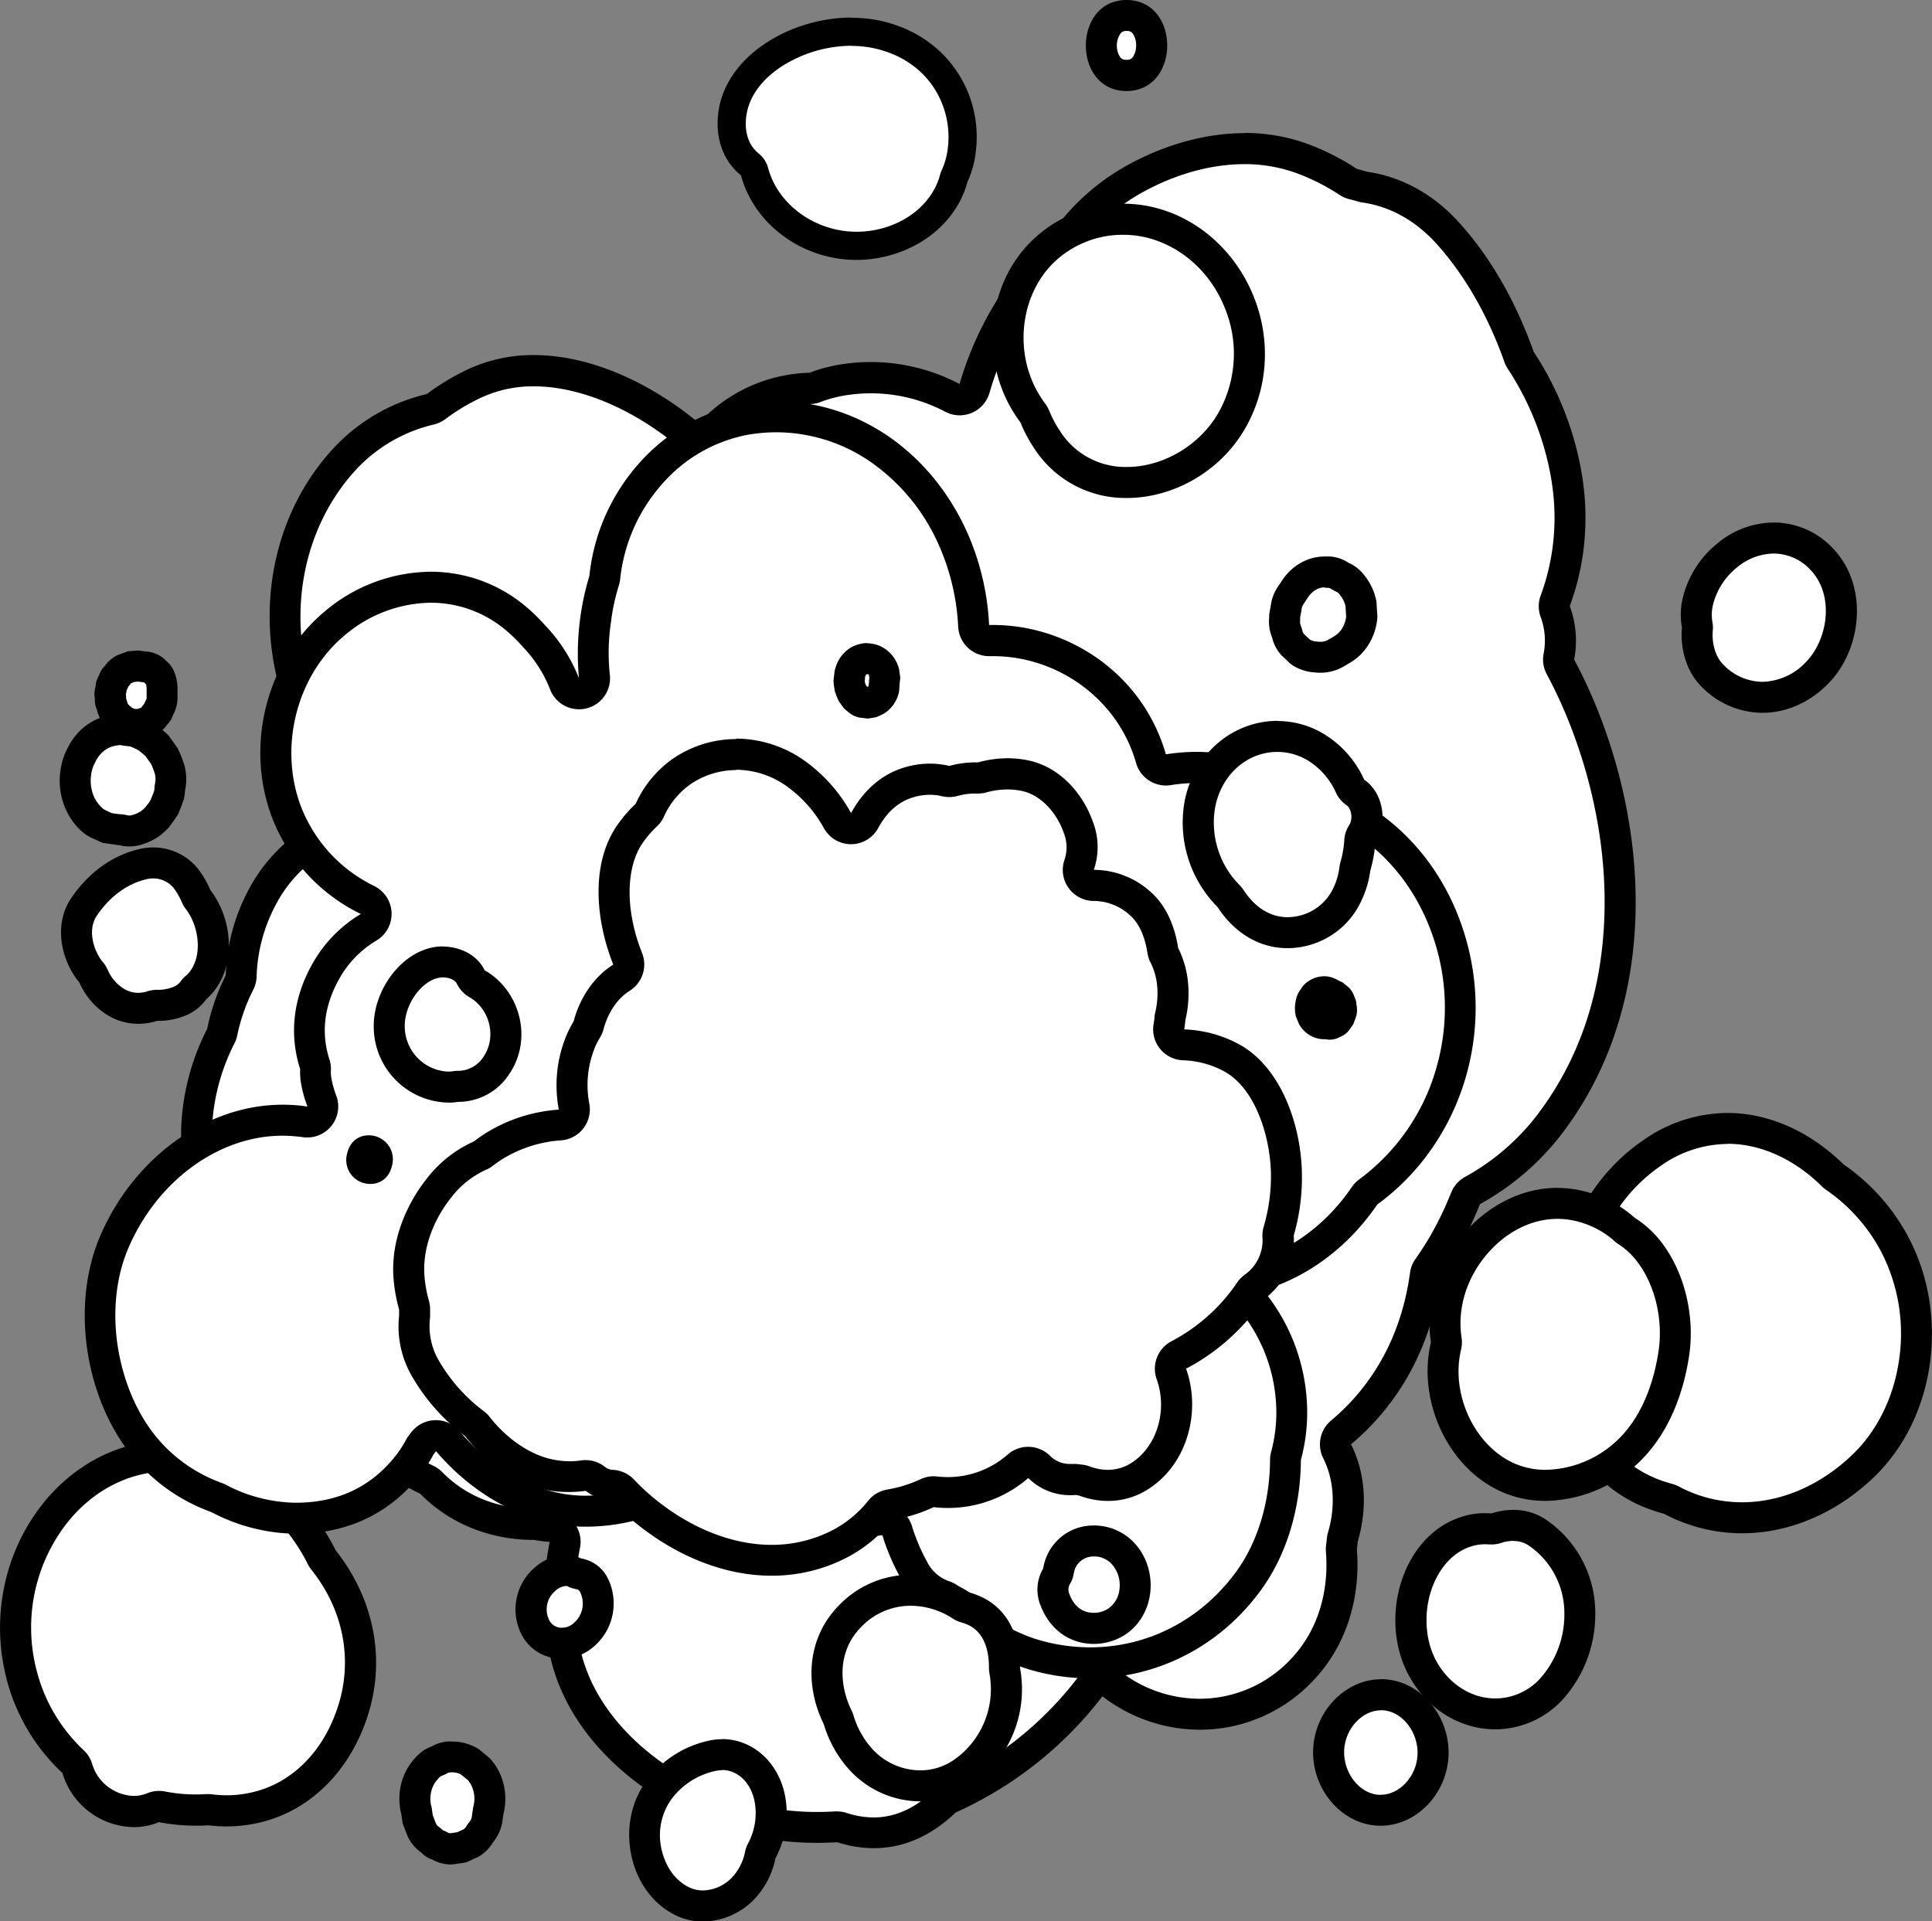 <svg xmlns="http://www.w3.org/2000/svg" viewBox="0 0 650 646.48"><rect x="0" y="0" width="650" height="646.48" fill="#808080" stroke="none"/><defs><style>.cls-1{fill:#fff;}</style></defs><title>T_dice_mix</title><g id="Layer_2" data-name="Layer 2"><g id="T_dice_mix"><path class="cls-1" d="M45,609.56a20.14,20.14,0,0,1-19-14.5,5.23,5.23,0,0,0-1.44-2.31A60.68,60.68,0,0,1,7.22,563.44,62.54,62.54,0,0,1,18,509.85C28,496.92,42,489.8,57.4,489.8c.66,0,1.33,0,2,0,19.71.79,38.88,14.21,48.83,34.17a5,5,0,0,0,.59.92c12.1,15.22,15.59,34.09,9.55,51.78-5.71,16.74-17.68,28.26-32.84,31.59a44,44,0,0,1-9.38,1,41.53,41.53,0,0,1-5.47-.36,5.34,5.34,0,0,0-.69-.05h-.35c-1.31.09-2.63.14-4,.14A59.6,59.6,0,0,1,54.42,608a5.33,5.33,0,0,0-1-.09,5.19,5.19,0,0,0-1.94.37,17.63,17.63,0,0,1-4,1.12A18,18,0,0,1,45,609.56Z"/><path d="M57.39,495c.6,0,1.2,0,1.8,0,17.84.72,35.26,13,44.37,31.29a10.46,10.46,0,0,0,1.18,1.84c11,13.8,14.15,30.87,8.7,46.85-5.11,15-15.69,25.24-29,28.17a37.65,37.65,0,0,1-13,.6,10.39,10.39,0,0,0-1.37-.09c-.23,0-.47,0-.71,0-1.18.08-2.39.12-3.59.12a54.08,54.08,0,0,1-10.28-1,10,10,0,0,0-2-.19,10.34,10.34,0,0,0-3.88.75,12.31,12.31,0,0,1-2.82.8,11.88,11.88,0,0,1-1.79.13,15.09,15.09,0,0,1-14-10.78,10.44,10.44,0,0,0-2.88-4.63,55.46,55.46,0,0,1-15.8-26.8,57.28,57.28,0,0,1,9.81-49.09c9-11.63,21.56-18,35.31-18m0-10.43C19.07,484.58-8,525,2.17,564.74A65.52,65.52,0,0,0,21,596.56a25.45,25.45,0,0,0,24,18.22,22.07,22.07,0,0,0,8.49-1.68,64.46,64.46,0,0,0,12.25,1.18c1.43,0,2.87,0,4.3-.14a46.74,46.74,0,0,0,6.16.4,48.78,48.78,0,0,0,10.49-1.15c17.42-3.82,30.61-17.22,36.67-35,7.13-20.9,1.64-41.56-10.41-56.72-10.38-20.83-30.61-36.14-53.29-37-.74,0-1.48-.05-2.22-.05Z"/><path class="cls-1" d="M43.59,279.61a8.36,8.36,0,0,1-2-.24,4.54,4.54,0,0,0-1-.14l-.06,0-.46-.06-.23,0-.49-.07h0l-.27-.05-3.09-.45L32.56,277c-3-1.8-5.65-5.61-6.69-9.77a18.89,18.89,0,0,1,0-9.09,14.24,14.24,0,0,1,1.26-3.47c.05-.09.1-.19.14-.28a16,16,0,0,1,2.77-4.2,14.18,14.18,0,0,1,6.31-4,17.71,17.71,0,0,1,4-.67h.25a11.41,11.41,0,0,1,1.36.18l1,.17.52,0c.54.06,1.51.19,1.82.26l.16.05c.58.2,3,1.31,3.93,1.83,1.16.9,2.3,1.85,3.39,2.83l2.65,3.71c.4.87,1.37,3.39,1.57,4.06a12.37,12.37,0,0,1,.25,6.07,5.93,5.93,0,0,0-.1.72,19.32,19.32,0,0,1-.23,2l0,0c-.21.65-1.27,3.37-1.63,4.19s-1.87,2.66-2.41,3.36l-.14.15a13.66,13.66,0,0,1-6.19,3.91l-.16.06a8.72,8.72,0,0,1-2.8.48Z"/><path d="M40.35,250.69h0l.74.12,1.14.18h.07l.76.08.88.11c.67.29,1.92.88,2.64,1.24.79.62,1.56,1.26,2.32,1.93l.88,1.23,1.1,1.54c.37.88,1,2.42,1.15,3a7.22,7.22,0,0,1,.13,3.51,10.1,10.1,0,0,0-.19,1.45c0,.35-.06.71-.11,1.06-.28.76-.85,2.2-1.18,3s-1.32,1.85-1.77,2.46A8.49,8.49,0,0,1,45,274.08l-.32.11a3.46,3.46,0,0,1-1.13.2,3.25,3.25,0,0,1-.74-.09,10.49,10.49,0,0,0-1.57-.26l-.57-.07-.22,0-.35-.05-.23,0-2.36-.34L35,272.36a11.36,11.36,0,0,1-4.09-6.43,13.65,13.65,0,0,1,0-6.54,9.79,9.79,0,0,1,.8-2.28c.1-.18.19-.36.28-.55a11.3,11.3,0,0,1,1.85-2.85,9.1,9.1,0,0,1,3.93-2.55,13.88,13.88,0,0,1,2.55-.47m0-10.43a22.51,22.51,0,0,0-5.38.85,19.59,19.59,0,0,0-8.76,5.52,21.75,21.75,0,0,0-3.64,5.52,19.51,19.51,0,0,0-1.74,4.67,24.13,24.13,0,0,0,0,11.64c1.33,5.34,4.76,10.56,9.35,13.15l4.42,2,3.83.55c.18,0,.37.06.56.09l.52.07h0c.29,0,.57.09.85.11a14.05,14.05,0,0,0,3.2.38,13.82,13.82,0,0,0,4.48-.76,18.86,18.86,0,0,0,8.49-5.35l.2-.19c.47-.57,2.79-3.76,3.14-4.41.26-.49,1.87-4.6,2-5.18,0-.09.06-.17.08-.26a26.06,26.06,0,0,0,.37-2.93,17.71,17.71,0,0,0-.36-8.61,50.9,50.9,0,0,0-2.1-5.28l-3.12-4.37a1.07,1.07,0,0,0-.14-.16l-.1-.1q-2-1.8-4.09-3.42a4,4,0,0,0-.56-.35,45,45,0,0,0-5-2.26l-.28-.09a27.55,27.55,0,0,0-3-.45l.06,0h0a24.82,24.82,0,0,0-2.93-.4Z"/><path class="cls-1" d="M288.12,82.77c-15,0-28.5-9-33.47-22.34-.3-.81-.57-1.65-.82-2.58a4.73,4.73,0,0,0-1.59-2.45c-7.18-5.85-6.36-14.75-5.68-18.31,3.12-16.3,23.14-26.38,39.9-26.38a40.49,40.49,0,0,1,8.79.93c19.91,4.44,31.87,22.42,27.82,41.83a26.93,26.93,0,0,1-1.94,5.78,5.44,5.44,0,0,0-.29.8c-2.36,9.06-9.73,16.68-19.7,20.37a37.36,37.36,0,0,1-13,2.35Z"/><path d="M286.46,15.45a36.06,36.06,0,0,1,7.76.82c8.85,2,15.87,6.73,20.29,13.76a30.32,30.32,0,0,1,3.92,22.47,22.34,22.34,0,0,1-1.6,4.75,9.24,9.24,0,0,0-.57,1.6c-2,7.57-8.25,14-16.76,17.12a32.82,32.82,0,0,1-11.38,2c-12.87,0-24.81-7.91-29-19.24-.25-.67-.47-1.38-.68-2.15a9.44,9.44,0,0,0-3.17-4.91c-5.2-4.23-4.55-11-4-13.74,1.13-5.91,5.37-11.5,11.93-15.72a44.09,44.09,0,0,1,23.31-6.81m0-9.49c-19.93,0-41.08,12.11-44.56,30.23-1.6,8.34.38,17.21,7.35,22.89.27,1,.58,2,.95,3,5.68,15.23,21.09,25.42,37.92,25.42a42.07,42.07,0,0,0,14.67-2.65c11.86-4.39,20-13.45,22.64-23.61a31.35,31.35,0,0,0,2.28-6.81C332,33.81,320.08,12.31,296.29,7a45.19,45.19,0,0,0-9.83-1Z"/><path class="cls-1" d="M379,25.42c-6.68,0-8.46-6.34-8.46-10.09S372.35,5.22,379,5.22s8.46,6.34,8.46,10.09S385.71,25.42,379,25.42Z"/><path d="M379,10.43a2.27,2.27,0,0,1,2.09.84,6.84,6.84,0,0,1,1.15,4,6.81,6.81,0,0,1-1.16,4,2.24,2.24,0,0,1-2.08.84,2.27,2.27,0,0,1-2.09-.83,6.87,6.87,0,0,1-1.16-4A6.86,6.86,0,0,1,377,11.27a2.24,2.24,0,0,1,2.08-.84M379,0c-18.22,0-18.25,30.63,0,30.63S397.28,0,379,0Z"/><path class="cls-1" d="M294,616.67a35,35,0,0,1-10.74-1.78,5.45,5.45,0,0,0-1.6-.25h-.33c-2.11.13-4.25.2-6.35.2a96,96,0,0,1-27.74-4c-24.13-7.27-51.16-27.18-57.17-55.27a88.68,88.68,0,0,1,0-35.78,5.23,5.23,0,0,0-4.74-6.21c-.82-.06-1.57-.13-2.29-.22s-1.71-.24-2.56-.39a5.14,5.14,0,0,0-.88-.07h-.13a50.31,50.31,0,0,1-18.87-3.58A45.6,45.6,0,0,1,145.11,499a5.07,5.07,0,0,0-1.47-1.05c-8-3.8-18.6-10.91-24-23.21A57.62,57.62,0,0,1,116.23,438a5.21,5.21,0,0,0-5.07-6.47,5.12,5.12,0,0,0-.67,0,27.7,27.7,0,0,1-3.51.23c-6.43,0-12.75-2.33-18.77-6.93-14.44-11-22.88-28.7-22-46.12a74.54,74.54,0,0,1,8.11-30.06,5.49,5.49,0,0,0,.45-1.31,66.76,66.76,0,0,1,5.82-16.74,5.47,5.47,0,0,0,.56-2.2,59.81,59.81,0,0,1,7.12-26.57,50.11,50.11,0,0,1,29.85-24.59,5.22,5.22,0,0,0,2.27-8.52,94.79,94.79,0,0,1-19.65-33.13c-10.23-29.08-3.86-61.34,16.24-82.18a57,57,0,0,1,27.8-15.67,5.3,5.3,0,0,0,1.89-.89,73.73,73.73,0,0,1,13.43-8,46.59,46.59,0,0,1,19.47-4.09c16.65,0,35.68,7.9,52.2,21.68a5.21,5.21,0,0,0,7.21-.51,47.44,47.44,0,0,1,33.55-15.21,5.27,5.27,0,0,0,1.71-.35,45.22,45.22,0,0,1,8.47-2.37,59.93,59.93,0,0,1,10.27-.89,58.62,58.62,0,0,1,27.42,6.79,5.18,5.18,0,0,0,4.46.2,5.2,5.2,0,0,0,3-3.33A107.65,107.65,0,0,1,350,90.06a91.75,91.75,0,0,1,6.59-6.67,5.68,5.68,0,0,0,.78-.91,70.66,70.66,0,0,1,24.55-22.41c12-6.59,24.7-10.06,36.76-10.06a56.27,56.27,0,0,1,19.2,3.26,76.18,76.18,0,0,1,15.7,7.93,5.2,5.2,0,0,0,1.6.7c1,.24,2.05.53,3.22.88a4.91,4.91,0,0,0,.76.17c10.36,1.46,19.91,6.7,27.63,15.13,10.1,11,18.5,25.58,24.29,42a5,5,0,0,0,.58,1.16C522,136.87,528.21,156.58,528.19,174a80.28,80.28,0,0,1-4.94,28.08,5.16,5.16,0,0,0,0,3.73A28.26,28.26,0,0,1,524.46,221a5.19,5.19,0,0,0,.54,3.39A160.48,160.48,0,0,1,533.13,242c19.22,49.29,15.22,99.71-10.72,134.86a82.74,82.74,0,0,1-27,23.68,5.17,5.17,0,0,0-2.32,2.6c-1.4,3.39-2.62,6.15-3.86,8.7a108.2,108.2,0,0,1-8.78,14.79,5.1,5.1,0,0,0-.91,2.32c-2.9,21.58-12.71,39.91-28.38,53a5.21,5.21,0,0,0-1.32,6.34c4.23,8.42,4.91,18.68,1.93,28.88a5.47,5.47,0,0,0-.19,1c-.07.79-.15,1.58-.26,2.35a4.84,4.84,0,0,0,0,1.14c1.23,15.62-3.45,29.87-13.18,40.12a47.14,47.14,0,0,1-34.47,15h0A48.88,48.88,0,0,1,374,566.66a5.21,5.21,0,0,0-3.18-1.09,5.06,5.06,0,0,0-.68,0,5.19,5.19,0,0,0-3.46,2,123.13,123.13,0,0,1-47.38,37.51,5.2,5.2,0,0,0-1.49,1C310.57,613.13,302.54,616.67,294,616.67Z"/><path d="M418.67,55.22a51.17,51.17,0,0,1,17.43,3,70.63,70.63,0,0,1,14.61,7.38,10.45,10.45,0,0,0,3.21,1.4c.92.23,1.89.5,3,.82a9.8,9.8,0,0,0,1.52.33c9.15,1.3,17.62,6,24.51,13.49,9.63,10.54,17.66,24.45,23.22,40.24a11,11,0,0,0,1.15,2.3C517.13,138.94,523,157.56,523,174a75.27,75.27,0,0,1-4.61,26.25,10.4,10.4,0,0,0,0,7.47,23.06,23.06,0,0,1,.92,12.36,10.34,10.34,0,0,0,1.08,6.77,157.23,157.23,0,0,1,7.86,17.06c8.7,22.3,12.63,45.7,11.38,67.68-1.36,23.83-8.57,44.75-21.44,62.19a77.48,77.48,0,0,1-25.27,22.2,10.44,10.44,0,0,0-4.65,5.2c-1.35,3.29-2.53,6-3.72,8.39a101.83,101.83,0,0,1-8.35,14.06,10.45,10.45,0,0,0-1.82,4.64c-2.72,20.27-11.91,37.46-26.56,49.7a10.43,10.43,0,0,0-2.63,12.68c3.63,7.24,4.19,16.14,1.58,25.08a10.82,10.82,0,0,0-.37,1.95c-.08.86-.16,1.53-.24,2.11a10.88,10.88,0,0,0-.07,2.28c1.11,14.13-3.07,27-11.76,36.12a42,42,0,0,1-30.69,13.39,43.58,43.58,0,0,1-26.44-9,10.46,10.46,0,0,0-6.36-2.16,10.44,10.44,0,0,0-8.28,4.09,117.93,117.93,0,0,1-45.37,35.92,10.54,10.54,0,0,0-3,2c-6.27,6-13.08,9.09-20.25,9.09a29.72,29.72,0,0,1-9.13-1.53,10.63,10.63,0,0,0-3.22-.51l-.64,0c-2,.13-4,.19-6,.19a90.8,90.8,0,0,1-26.23-3.81c-22.66-6.83-48-25.36-53.58-51.37a83.79,83.79,0,0,1,0-33.69,10.43,10.43,0,0,0-9.46-12.41c-.73-.05-1.39-.12-2-.2-.77-.1-1.56-.21-2.35-.35a10.37,10.37,0,0,0-1.76-.15h-.14a45.09,45.09,0,0,1-16.91-3.2,40.35,40.35,0,0,1-13.73-9.16,10.2,10.2,0,0,0-2.94-2.1c-7.17-3.42-16.71-9.76-21.45-20.59a52.36,52.36,0,0,1-3.14-33.37,10.43,10.43,0,0,0-10.12-12.94,10.2,10.2,0,0,0-1.35.09,22.68,22.68,0,0,1-2.84.18c-5.26,0-10.51-2-15.6-5.85-13.1-10-20.76-26-20-41.73a69.66,69.66,0,0,1,7.55-28,10.43,10.43,0,0,0,.91-2.6A61.59,61.59,0,0,1,85.21,333a10.5,10.5,0,0,0,1.12-4.39,54.73,54.73,0,0,1,6.51-24.28,44.47,44.47,0,0,1,26.81-22.07,10.43,10.43,0,0,0,4.55-17,89.6,89.6,0,0,1-18.57-31.32C96,206.64,102,176.48,120.7,157.06A51.86,51.86,0,0,1,146,142.83a10.45,10.45,0,0,0,3.8-1.79,68.17,68.17,0,0,1,12.47-7.43,41.37,41.37,0,0,1,17.3-3.62c15.45,0,33.26,7.46,48.86,20.46a10.43,10.43,0,0,0,14.41-1,42.25,42.25,0,0,1,29.87-13.5,10.47,10.47,0,0,0,3.41-.7,40.6,40.6,0,0,1,7.5-2.09,54.37,54.37,0,0,1,9.36-.82,53.48,53.48,0,0,1,25,6.18,10.43,10.43,0,0,0,14.9-6.25,102.14,102.14,0,0,1,21.07-38.74,85.5,85.5,0,0,1,6.22-6.29,10.8,10.8,0,0,0,1.56-1.81,65.55,65.55,0,0,1,22.75-20.78c11.21-6.16,23.06-9.42,34.25-9.42m0-10.43c-13.6,0-27.26,4.11-39.28,10.71a76.1,76.1,0,0,0-26.34,24,96.63,96.63,0,0,0-7,7,113.33,113.33,0,0,0-23.28,42.7,64,64,0,0,0-41-6.42,50.63,50.63,0,0,0-9.45,2.63,52.48,52.48,0,0,0-37.25,16.93c-15.9-13.25-36.12-22.88-55.54-22.88a51.74,51.74,0,0,0-21.64,4.56,79.16,79.16,0,0,0-14.38,8.57,62.07,62.07,0,0,0-30.32,17.12c-21.86,22.66-28.14,57-17.41,87.54a100.27,100.27,0,0,0,20.74,34.93,55.14,55.14,0,0,0-32.89,27.11,65.07,65.07,0,0,0-7.74,28.87,72.32,72.32,0,0,0-6.27,18.06A79.58,79.58,0,0,0,61,378.47C60,398.65,70.12,417.6,85.05,429c7.18,5.48,14.6,8,21.93,8a32.49,32.49,0,0,0,4.18-.28,63.09,63.09,0,0,0,3.71,40.06c5.32,12.16,15.37,20.51,26.52,25.83a51,51,0,0,0,17.26,11.52,55.45,55.45,0,0,0,20.81,4h.14c.92.16,1.85.3,2.78.42s1.71.19,2.57.25a94.56,94.56,0,0,0,0,37.88c6.45,30.14,34.75,51.33,60.77,59.18A101.33,101.33,0,0,0,275,620.06c2.23,0,4.45-.07,6.68-.2a40.1,40.1,0,0,0,12.34,2c10.55,0,19.81-4.62,27.48-12a128.71,128.71,0,0,0,49.4-39.1A53.94,53.94,0,0,0,403.66,582a52.29,52.29,0,0,0,38.26-16.64c11.43-12.06,15.84-28.28,14.59-44.12.12-.85.21-1.72.3-2.59,3.24-11.12,2.73-22.7-2.28-32.69,17.47-14.59,27.3-34.68,30.21-56.31a111.9,111.9,0,0,0,9.2-15.51c1.45-3,2.76-6,4-9a88.18,88.18,0,0,0,28.66-25.17c29.55-40,29.22-94.12,11.39-139.85a166.84,166.84,0,0,0-8.39-18.2,33.43,33.43,0,0,0-1.47-18A85.28,85.28,0,0,0,533.41,174c0-18.64-6.49-39.16-17.42-55.6-5.86-16.62-14.42-31.84-25.36-43.8C481.79,64.9,471,59.36,459.88,57.78c-1.15-.34-2.3-.66-3.46-1a81,81,0,0,0-16.78-8.46,61.49,61.49,0,0,0-21-3.58Z"/><path class="cls-1" d="M586.12,510.63a50.48,50.48,0,0,1-23.8-6,5.32,5.32,0,0,0-1.11-.43c-8.93-2.35-24.54-9.15-28.77-28.28a47.77,47.77,0,0,1-1.07-10.22,5.4,5.4,0,0,0-.19-1.38,77,77,0,0,1,.29-42.35c4.3-14.29,12.68-26.06,24.22-34a44.39,44.39,0,0,1,25.5-8.35c12.48,0,25.06,5.62,35.41,15.81a4.52,4.52,0,0,0,.72.59,63.74,63.74,0,0,1,19.77,21.9c13.41,24.46,9,56.82-10.24,75.29-11.7,11.22-26.17,17.41-40.73,17.41Z"/><path d="M581.19,384.85c11.11,0,22.38,5.08,31.75,14.31a10.8,10.8,0,0,0,1.43,1.18,58.29,58.29,0,0,1,18.14,20.09A60,60,0,0,1,639,457c-1.71,12.81-7.31,24.34-15.79,32.47-10.73,10.29-23.91,16-37.12,16a45.25,45.25,0,0,1-21.36-5.35,10.52,10.52,0,0,0-2.22-.86c-7.78-2.05-21.37-7.94-25-24.36a43.37,43.37,0,0,1-.94-9.12,10.89,10.89,0,0,0-.39-2.77,71.62,71.62,0,0,1,.27-39.44c3.95-13.14,11.62-23.94,22.19-31.23a39.24,39.24,0,0,1,22.53-7.43m0-10.43a49.62,49.62,0,0,0-28.46,9.27c-26.34,18.18-34.81,52.64-26.58,82.07a53.37,53.37,0,0,0,1.2,11.33c3.93,17.79,17.24,28.17,32.53,32.19a55.79,55.79,0,0,0,26.24,6.56c15.92,0,31.73-6.76,44.34-18.86,21.18-20.32,25.5-55.48,11.2-81.56a69,69,0,0,0-21.4-23.7c-10.8-10.63-24.62-17.3-39.07-17.3Z"/><path class="cls-1" d="M503.11,576.7c-10.15,0-19.62-6.06-24.72-15.82-4.69-9-4.94-20.66-.64-30.48,3.46-7.92,9.34-13.35,16.55-15.3a20.05,20.05,0,0,1,5.31-.7c.59,0,1.18,0,1.78.07l.42,0a5.36,5.36,0,0,0,1.64-.26,17.94,17.94,0,0,1,5.67-1,14.15,14.15,0,0,1,8.51,2.7,32.84,32.84,0,0,1,13.9,27.14c0,9.11-3.37,18.3-9,24.6a25.91,25.91,0,0,1-19.39,9Z"/><path d="M509.12,518.5a9.09,9.09,0,0,1,5.44,1.69,27.48,27.48,0,0,1,11.75,22.93,32.25,32.25,0,0,1-7.69,21.12,20.4,20.4,0,0,1-15.52,7.24c-8.19,0-15.89-5-20.09-13-3.92-7.5-4.11-17.7-.49-26,1.64-3.73,5.51-10.29,13.14-12.36a15.29,15.29,0,0,1,3.95-.52q.67,0,1.35.06c.28,0,.57,0,.85,0a10.36,10.36,0,0,0,3.27-.52,13,13,0,0,1,4-.68m0-10.43a23.52,23.52,0,0,0-7.31,1.2c-.73-.06-1.46-.09-2.2-.09a25.42,25.42,0,0,0-6.67.88c-20.9,5.66-29.3,33.87-19.17,53.24,6.29,12,17.77,18.61,29.33,18.61a31,31,0,0,0,23.29-10.7,42.87,42.87,0,0,0,10.36-28.09,37.92,37.92,0,0,0-16-31.36,19.47,19.47,0,0,0-11.58-3.69Z"/><path class="cls-1" d="M592.94,234.63A23.55,23.55,0,0,1,576,227.24c-3.61-3.63-5.51-9.61-5-15.59a5.23,5.23,0,0,0-.06-1.37,19.48,19.48,0,0,1,.38-8.5,28.7,28.7,0,0,1,9.48-14.71,25,25,0,0,1,15.87-6,22,22,0,0,1,16.35,7.34c10.28,11,7.26,28.91-1.88,38.15a25.81,25.81,0,0,1-18.26,8.11Z"/><path d="M596.73,186.25a17,17,0,0,1,12.55,5.68c8,8.57,5.67,23.39-1.78,30.92a20.68,20.68,0,0,1-14.56,6.56,18.47,18.47,0,0,1-13.21-5.84c-2.51-2.53-3.88-7-3.48-11.45a10.08,10.08,0,0,0-.11-2.74,14.21,14.21,0,0,1,.27-6.23,23.33,23.33,0,0,1,7.8-12.08,19.75,19.75,0,0,1,12.52-4.82m0-10.44a30,30,0,0,0-19.21,7.26,33.8,33.8,0,0,0-11.17,17.33,24.54,24.54,0,0,0-.48,10.78c-.65,7.16,1.56,14.8,6.46,19.74a28.81,28.81,0,0,0,20.61,8.92c7.84,0,15.69-3.31,22-9.66,11.57-11.68,13.73-32.83,2-45.38a27.38,27.38,0,0,0-20.16-9Z"/><path class="cls-1" d="M151.6,622.08a7,7,0,0,1-3.55-1,5.86,5.86,0,0,0-1.06-.46,3.28,3.28,0,0,1-1.53-1,4.7,4.7,0,0,0-.82-.72,8.52,8.52,0,0,1-2.7-3.13l-1.43-3.68-.38-2.61c0-.17-.06-.33-.1-.5a15.6,15.6,0,0,1,0-7.74,14.32,14.32,0,0,1,3.36-6.24l.12-.13a8,8,0,0,1,3.51-2.46,5.33,5.33,0,0,0,.84-.39,7.41,7.41,0,0,1,3.73-1h.54a11.46,11.46,0,0,1,6,1.67l3,2.53a14.48,14.48,0,0,1,3.17,6,15.76,15.76,0,0,1,0,7.69,3,3,0,0,0-.1.5l-.44,3a9.16,9.16,0,0,1-2,4,6.63,6.63,0,0,0-.49.69,8.31,8.31,0,0,1-2.82,2.89l-3.2,1.46-3.57.52Z"/><path d="M151.59,596.33h.53a6.14,6.14,0,0,1,3,.75l.37.31,2,1.63a9.59,9.59,0,0,1,1.79,3.6,10.52,10.52,0,0,1,0,5.17,8.56,8.56,0,0,0-.19,1l-.4,2.73a3.89,3.89,0,0,1-.82,1.61,11.12,11.12,0,0,0-1,1.38,3.4,3.4,0,0,1-.88,1l-.36.16-1.8.82-1,.15-1.41.2a1.79,1.79,0,0,1-.77-.25,10,10,0,0,0-1.63-.75,10.53,10.53,0,0,0-1.36-1.14,3.14,3.14,0,0,1-.95-1.07l-.19-.47-.91-2.35-.29-2c0-.34-.12-.68-.2-1a10.52,10.52,0,0,1,0-5.17,9.27,9.27,0,0,1,2.15-4c.08-.09.16-.17.23-.26a2.84,2.84,0,0,1,1.29-.94,11.69,11.69,0,0,0,1.69-.77,2.06,2.06,0,0,1,1.15-.31m0-10.43a12.55,12.55,0,0,0-6.31,1.67,13.19,13.19,0,0,0-5.73,4,19.68,19.68,0,0,0-4.59,8.5,21.2,21.2,0,0,0,0,10.26l.47,3.19,1.75,4.48a13.82,13.82,0,0,0,4.46,5.26,8.58,8.58,0,0,0,3.83,2.42,12.25,12.25,0,0,0,6.13,1.62h.55l4.61-.67,4.14-1.89a13.66,13.66,0,0,0,4.87-4.83,14.6,14.6,0,0,0,3.1-6.38c.16-1.07.31-2.13.47-3.19a21,21,0,0,0,0-10.26,19.68,19.68,0,0,0-4.59-8.5l-3.6-3a16.76,16.76,0,0,0-9-2.63Z"/><path class="cls-1" d="M46.43,339.27c-4.54,0-8.73-2.13-12.12-6.17a19.58,19.58,0,0,1-2.88-4.69,5.1,5.1,0,0,0-.76-1.24c-.31-.37-.63-.76-.89-1.12-3.87-5.48-6-14.37-1.5-21,5.24-7.7,12.24-12.7,20.23-14.44a14.39,14.39,0,0,1,14.17,5.11,28.29,28.29,0,0,1,3.31,5.8,5.14,5.14,0,0,0,.66,1.13l.14.18c6.17,8.17,7.32,22.24-.89,29.47l-.08.06a5.89,5.89,0,0,0-.72.78,10.5,10.5,0,0,1-4.45,3.61,18.83,18.83,0,0,1-6.78,1.5h0l-.73,0H52.8a5.44,5.44,0,0,0-1.55.23c-.54.17-1,.3-1.44.4A15.85,15.85,0,0,1,46.43,339.27Z"/><path d="M51.42,295.56a8.94,8.94,0,0,1,7.08,3.32,23,23,0,0,1,2.69,4.73,10.37,10.37,0,0,0,1.32,2.25l.17.22c4.73,6.33,5.64,17.13-.19,22.31l-.05,0A10.47,10.47,0,0,0,60.93,330a5.67,5.67,0,0,1-2.18,1.89,14,14,0,0,1-4.88,1.15l-.39,0-.68,0a10.61,10.61,0,0,0-3.11.47c-.4.13-.74.22-1,.29a10.32,10.32,0,0,1-2.24.25c-3.73,0-6.48-2.34-8.13-4.3a14.53,14.53,0,0,1-2.09-3.44,10.56,10.56,0,0,0-1.53-2.48c-.24-.28-.49-.59-.64-.79-2.86-4.06-4.54-10.48-1.45-15s8.61-10.45,17-12.28a8.79,8.79,0,0,1,1.8-.19m0-10.43a18.61,18.61,0,0,0-4,.43c-9.64,2.09-17.66,8.12-23.44,16.6-5.62,8.26-3.82,19.28,1.56,26.9.36.5.75,1,1.14,1.45a24.63,24.63,0,0,0,3.66,5.95c4.3,5.12,9.93,8,16.11,8A20.82,20.82,0,0,0,51,344c.61-.14,1.23-.31,1.85-.51.36,0,.71,0,1.07,0a24,24,0,0,0,8.68-1.87,15.58,15.58,0,0,0,6.71-5.32l0,0c10.42-9.11,9.55-26.19,1.59-36.65l-.11-.14a33.19,33.19,0,0,0-3.93-6.87,19.32,19.32,0,0,0-15.43-7.5Z"/><path class="cls-1" d="M43,243.34l-2-1.08-2-1.89a6.48,6.48,0,0,1-1.32-2.68,4.91,4.91,0,0,0-.33-1,2.91,2.91,0,0,1-.26-1.41,5.17,5.17,0,0,0-.07-1.24,3,3,0,0,1,.09-1.51,5.68,5.68,0,0,0,.23-1.23,2.71,2.71,0,0,1,.41-1.33,5,5,0,0,0,.52-1.13,2.4,2.4,0,0,1,.65-1.05,5.45,5.45,0,0,0,.69-.82,5.62,5.62,0,0,1,2-1.79l2.45-.92,2.48-.18,2.07.25.24,0a5.33,5.33,0,0,1,2.66.91l1.68,1.61a8.66,8.66,0,0,1,1.36,5.17l0,2.81a6.84,6.84,0,0,1-.88,3.25,5.38,5.38,0,0,0-.42,1,2.52,2.52,0,0,1-.64,1.06,4.48,4.48,0,0,0-.69.81,5.73,5.73,0,0,1-2,1.79l-2.44.92-2.24.16Z"/><path d="M46.42,229.34l1.56.19.47.05.64.62a5.13,5.13,0,0,1,.24,1.79l0,1.86v.88a1.65,1.65,0,0,1-.21.83,10,10,0,0,0-.63,1.32,10.46,10.46,0,0,0-.88,1.11l0,.07-.55.21-.65.24-.74.05-.75-.16-.72-.39-1.17-1.12a1.32,1.32,0,0,1-.15-.39,9.87,9.87,0,0,0-.44-1.43,11.64,11.64,0,0,0-.09-1.45,11.43,11.43,0,0,0,.26-1.42,9,9,0,0,0,.53-1.13,10.67,10.67,0,0,0,.89-1.12l.05-.07,1.2-.45,1.23-.09m-3.16,1.14h0m-.69,1.17h0m4.1-12.79-3.74.28-3.43,1.28A10.82,10.82,0,0,0,35.34,224a7.59,7.59,0,0,0-2,3.2A7.9,7.9,0,0,0,32.16,231a8.25,8.25,0,0,0-.24,4,8,8,0,0,0,.72,3.88A11.62,11.62,0,0,0,35.23,244l2.68,2.56,3.24,1.76,3.68.81,3.75-.28L52,247.52a10.85,10.85,0,0,0,4.15-3.61,7.7,7.7,0,0,0,2-3.21A12.22,12.22,0,0,0,59.72,235c0-.93,0-1.86,0-2.8.06-3.08-.73-6.54-2.77-8.85l-2.16-2.06a10.65,10.65,0,0,0-5.59-2.07l-2.57-.32Z"/><path class="cls-1" d="M236.49,641.26a15.61,15.61,0,0,1-6.39-1.34c-5.95-2.63-10.44-8.28-12.32-15.48-2.06-7.87-.62-16.14,3.85-22.14a30.32,30.32,0,0,1,17.51-11.5,15.84,15.84,0,0,1,3.78-.47c7.69,0,14.29,6,16.05,14.68a26.79,26.79,0,0,1-2.71,17.72,5.07,5.07,0,0,0-.51,1.41,22.74,22.74,0,0,1-6.13,11.59,19.31,19.31,0,0,1-13.13,5.53Z"/><path d="M242.92,595.55c5.27,0,9.66,4.22,10.94,10.5a21.54,21.54,0,0,1-2.19,14.22,10.36,10.36,0,0,0-1,2.8A17.62,17.62,0,0,1,246,632a14,14,0,0,1-9.52,4.08,10.52,10.52,0,0,1-4.28-.89c-4.48-2-7.91-6.37-9.39-12a20.94,20.94,0,0,1,3-17.7,24.91,24.91,0,0,1,14.58-9.55,10.57,10.57,0,0,1,2.53-.32m0-10.43a20.92,20.92,0,0,0-5,.62,35.43,35.43,0,0,0-20.44,13.44c-11,14.77-5.72,38.3,10.54,45.51a21,21,0,0,0,8.5,1.79,24.48,24.48,0,0,0,16.75-7,28,28,0,0,0,7.62-14.29A32,32,0,0,0,264.08,604c-2.29-11.25-11-18.85-21.16-18.85Z"/><path class="cls-1" d="M520,499.77a30.91,30.91,0,0,1-11.75-2.24c-16-6.51-26-27-21.76-44.67a5.38,5.38,0,0,0,.08-2c-1.72-11.3,1.88-23.11,9.85-32.39,7.42-8.62,17.46-13.57,27.55-13.57a31.42,31.42,0,0,1,4.54.33,34.85,34.85,0,0,1,18.05,8.43,5.84,5.84,0,0,0,.64.47,29.28,29.28,0,0,1,6.93,6.15c7.38,8.92,10.9,22.76,9,35.26-1.63,10.57-6,25.17-17.57,34.69A41.07,41.07,0,0,1,520,499.77Z"/><path d="M524,410.11a26.6,26.6,0,0,1,3.78.28,29.74,29.74,0,0,1,15.39,7.2,10.76,10.76,0,0,0,1.27,1,23.94,23.94,0,0,1,5.7,5.06c6.47,7.83,9.55,20,7.84,31.14-1.49,9.68-5.42,23-15.72,31.47A35.83,35.83,0,0,1,520,494.55a25.84,25.84,0,0,1-9.79-1.85c-13.78-5.6-22.32-23.29-18.65-38.62a10.56,10.56,0,0,0,.17-4c-1.49-9.8,1.66-20.08,8.65-28.21,6.42-7.47,15-11.76,23.59-11.76m0-10.43c-25,0-46.54,25.75-42.55,52-4.71,19.64,5.8,43,24.86,50.72A36.35,36.35,0,0,0,520,505a46.3,46.3,0,0,0,28.86-10.72c11.18-9.2,17.15-23.27,19.4-37.93,2.1-13.59-1.55-29-10.1-39.38a34.63,34.63,0,0,0-8.17-7.22,40.25,40.25,0,0,0-20.72-9.66,36.66,36.66,0,0,0-5.3-.39Z"/><path class="cls-1" d="M444.16,221.24a13.08,13.08,0,0,1-1.53-.09l-.26,0a9.94,9.94,0,0,1-5-1.77l-2.61-2.5a8,8,0,0,1-1.68-3.41,5.61,5.61,0,0,0-.26-.79,8.84,8.84,0,0,1-.6-4.29c0-.14,0-.28,0-.42v-.53c.11-.68.24-1.36.38-2a3.7,3.7,0,0,0,.1-.58,9.14,9.14,0,0,1,1.58-4.34l.06-.11.73-1.08.51-.76a13,13,0,0,1,4.82-4.58,11.12,11.12,0,0,1,5.35-1.37l.82,0h.19a7.4,7.4,0,0,1,4,1.26,6.35,6.35,0,0,0,.81.44,8,8,0,0,1,3.32,2.68l.11.13a14.48,14.48,0,0,1,2.89,6.13l.27,4.39a14.65,14.65,0,0,1-2.19,6.7,12.89,12.89,0,0,1-4.79,4.55l-.76.45-1.11.65a10.47,10.47,0,0,1-5.12,1.27Z"/><path d="M445.77,197.77l.47,0,.38,0a2.13,2.13,0,0,1,1.23.38,10.16,10.16,0,0,0,1.62.88,2.93,2.93,0,0,1,1.22,1l.21.27a9.24,9.24,0,0,1,1.78,3.62l.11,1.8.11,1.74a9.67,9.67,0,0,1-1.37,4,7.65,7.65,0,0,1-2.88,2.75l-.28.16-.65.39-1,.59a5.13,5.13,0,0,1-2.54.6,6.51,6.51,0,0,1-.88-.06l-.52-.05a4.69,4.69,0,0,1-2.14-.68l-2-1.9a2.92,2.92,0,0,1-.48-1.09,9.67,9.67,0,0,0-.5-1.58,3.59,3.59,0,0,1-.24-1.81c0-.28,0-.56,0-.84v-.18c.07-.46.16-.91.26-1.36a11,11,0,0,0,.19-1.15,4,4,0,0,1,.7-2c.05-.06.09-.13.14-.2.21-.33.43-.65.65-1l.45-.66.16-.25a7.75,7.75,0,0,1,2.87-2.77,6,6,0,0,1,2.89-.75m-8.31,9.62h0m8.31-20a16.52,16.52,0,0,0-7.86,2,18.32,18.32,0,0,0-6.72,6.38c-.4.6-.82,1.19-1.21,1.8a14.45,14.45,0,0,0-2.45,6.74c-.19.88-.36,1.77-.49,2.67,0,.31,0,.62,0,.93a14,14,0,0,0,1,6.77,13.21,13.21,0,0,0,3,5.81l3.07,2.94a15.14,15.14,0,0,0,7.94,2.94,17.6,17.6,0,0,0,2.18.14,15.53,15.53,0,0,0,7.68-2c.61-.34,1.21-.71,1.82-1.07a18.21,18.21,0,0,0,6.72-6.37,20,20,0,0,0,3-9.42c-.11-1.7-.21-3.4-.32-5.1a19.78,19.78,0,0,0-4-8.72,13.39,13.39,0,0,0-5.42-4.33,12.49,12.49,0,0,0-6.67-2.12c-.39,0-.78,0-1.17,0Z"/><path class="cls-1" d="M464.5,609.13c-.35,0-.7,0-1.06,0-9.54-.68-17.06-10.16-16.41-20.71.6-10,8.51-18.15,17.61-18.15.35,0,.7,0,1.06,0,9.54.68,17.06,10.16,16.41,20.71-.61,10-8.51,18.15-17.61,18.15Z"/><path d="M464.64,575.45c.23,0,.46,0,.69,0,6.63.47,12,7.57,11.58,15.2-.44,7.18-6.12,13.25-12.41,13.25l-.69,0c-6.63-.47-12-7.57-11.58-15.2.44-7.18,6.12-13.24,12.41-13.24m0-10.44c-11.72,0-22,10.27-22.82,23-.81,13.35,8.91,25.36,21.25,26.24.48,0,.95.05,1.43.05,11.72,0,22-10.26,22.82-23.05.81-13.35-8.91-25.36-21.25-26.23-.48,0-1-.06-1.43-.06Z"/><path class="cls-1" d="M379.11,162.34a31.41,31.41,0,0,1-26.6-14.05,44.36,44.36,0,0,1-4.39-8.18,5.48,5.48,0,0,0-.64-1.13,42.16,42.16,0,0,1-4.34-7.22c-7.65-16.22-4.33-35.74,8.06-47.47A39,39,0,0,1,390.88,76c12.09,4.32,21.75,14.09,26.5,26.82a45.68,45.68,0,0,1-2.86,38.51c-7.22,12.77-21.11,21-35.41,21Z"/><path d="M377.85,79a33.39,33.39,0,0,1,11.27,1.94c10.65,3.79,19.17,12.44,23.37,23.72A40.47,40.47,0,0,1,410,138.76c-6.21,11-18.62,18.36-30.87,18.36a26,26,0,0,1-22.3-11.78,39.11,39.11,0,0,1-3.87-7.22,10.59,10.59,0,0,0-1.27-2.25,37.65,37.65,0,0,1-3.82-6.33c-6.59-14-3.67-31.42,6.94-41.46A33.37,33.37,0,0,1,377.85,79m0-10.44a43.91,43.91,0,0,0-30.23,12C333.53,93.84,330,116,338.42,134a47.66,47.66,0,0,0,4.87,8.1,50,50,0,0,0,4.92,9.15,36.53,36.53,0,0,0,30.9,16.31c15.56,0,31.58-8.86,39.95-23.66,15.72-27.8,1.43-62.87-26.43-72.81a44.15,44.15,0,0,0-14.78-2.55Z"/><path class="cls-1" d="M366.79,559.5a66.76,66.76,0,0,1-19.57-3A59.61,59.61,0,0,1,320,538.49a5.23,5.23,0,0,0-2.33-1.53A18.13,18.13,0,0,1,307.36,528a68.66,68.66,0,0,1-5.52-13,5.21,5.21,0,0,0-5-3.69,5.34,5.34,0,0,0-.69.05c-1.33.17-2.67.31-4,.4a5.25,5.25,0,0,0-2.72,1c-8.7,6.41-17.34,9.66-25.68,9.66a32,32,0,0,1-15.38-4,35.69,35.69,0,0,1-14.62-15.28,5.21,5.21,0,0,0-3.08-2.57,5.47,5.47,0,0,0-1.54-.23,5.3,5.3,0,0,0-2.46.61,62.27,62.27,0,0,1-29.69,7.5h-.86c-16.23-.22-33.24-9-45.52-23.55a5.2,5.2,0,0,0-4-1.85h-.08a5.22,5.22,0,0,0-4,2c-.14.17-.27.35-.4.52l-.38.49a6.3,6.3,0,0,0-.57.85,38.54,38.54,0,0,1-3.26,5.19c-9.36,12.44-22.28,18.75-38.37,18.75H99a57,57,0,0,1-25.58-6.69,4.88,4.88,0,0,0-.66-.29,56.12,56.12,0,0,1-21.51-14c-16.78-17.45-22.49-48.83-13-71.44,10.4-24.81,33.23-41.47,56.81-41.47a50.68,50.68,0,0,1,6.63.44l.43.07.53.08a5.09,5.09,0,0,0,.77.06,5.22,5.22,0,0,0,4.88-7.06,39.11,39.11,0,0,1-1.87-6.66,18,18,0,0,1-.25-3.91,5.17,5.17,0,0,0-.25-1.79c-3.3-10.25-2-21.08,3.71-31.3A39.52,39.52,0,0,1,124.07,312a5.21,5.21,0,0,0-.4-9.17,55,55,0,0,1-27-29c-8.75-22.27-2-49.3,16.11-64.26a50.8,50.8,0,0,1,32.14-12,44.33,44.33,0,0,1,29.25,11,55.09,55.09,0,0,1,5.43,5.38l.15.17a49,49,0,0,1,10.23,16,5.24,5.24,0,0,0,4.85,3.29,5.42,5.42,0,0,0,1.26-.15,5.23,5.23,0,0,0,3.93-5.64,74.91,74.91,0,0,1,.55-20.08s0-.06,0-.1a76.58,76.58,0,0,1,2.72-12.14,4.6,4.6,0,0,0,.21-1c2.73-26.79,22.82-49.19,47.78-53.26a62.21,62.21,0,0,1,10-.82c24.43,0,46.86,15,58.54,39.16a82,82,0,0,1,7.79,31.19,5.21,5.21,0,0,0,5.21,4.94h1.34c22.29,0,42.86,13.7,51.19,34.09a57.88,57.88,0,0,1,2,5.65,5.21,5.21,0,0,0,5,3.77,5.93,5.93,0,0,0,.84-.06,60.41,60.41,0,0,1,9.62-.77,67.52,67.52,0,0,1,30.62,7.64,5.24,5.24,0,0,0,1.33.46c23.74,4.93,42.46,21.13,51.35,44.46,12.59,33,2,70.14-25.69,90.29a5.11,5.11,0,0,0-1.25,1.29c-8.9,13.11-21.53,22.63-35.55,26.8a5.22,5.22,0,0,0-2.57,8.28,59.7,59.7,0,0,1,13.52,34.36,56.19,56.19,0,0,1-1.82,18.1,4.89,4.89,0,0,0-.18,1.32c-.11,15.42-4.52,29.87-12.41,40.71-12.77,17.54-32.2,27.6-53.3,27.6Z"/><path d="M261.25,145.45A56,56,0,0,1,292.3,155a66.7,66.7,0,0,1,22.79,26.7,76.9,76.9,0,0,1,7.28,29.19,10.43,10.43,0,0,0,10.41,9.89H333l1.1,0c20.2,0,38.83,12.4,46.36,30.86a48,48,0,0,1,1.77,5.11,10.44,10.44,0,0,0,10,7.55,10.32,10.32,0,0,0,1.66-.13,55,55,0,0,1,8.8-.7A62.3,62.3,0,0,1,431,270.47a10.44,10.44,0,0,0,2.65.93c22,4.56,39.29,19.58,47.54,41.21a73.31,73.31,0,0,1,1.9,47.26,70.43,70.43,0,0,1-25.79,36.95,10.35,10.35,0,0,0-2.49,2.58c-8.23,12.12-19.85,20.9-32.73,24.73a10.44,10.44,0,0,0-5.13,16.56,54.47,54.47,0,0,1,12.36,31.4,51,51,0,0,1-1.65,16.43,10.62,10.62,0,0,0-.36,2.63c-.1,14.34-4.15,27.72-11.4,37.68C404.1,545,386.2,554.28,366.79,554.28a61.9,61.9,0,0,1-18.05-2.71,54.57,54.57,0,0,1-24.86-16.51,10.34,10.34,0,0,0-4.65-3.06,13,13,0,0,1-7.3-6.47,63.32,63.32,0,0,1-5.1-12,10.43,10.43,0,0,0-10-7.38,10.62,10.62,0,0,0-1.37.09c-1.24.16-2.47.29-3.65.37a10.49,10.49,0,0,0-5.44,2c-7.68,5.66-15.49,8.64-22.59,8.64a26.49,26.49,0,0,1-12.89-3.39,30.61,30.61,0,0,1-12.48-13.11,10.44,10.44,0,0,0-14.17-4.38A57.14,57.14,0,0,1,197,503.25h-.79c-14.74-.2-30.29-8.32-41.61-21.71a10.42,10.42,0,0,0-8-3.7h-.17a10.47,10.47,0,0,0-8,4l-.46.6-.25.33a9.79,9.79,0,0,0-1.14,1.71,34.21,34.21,0,0,1-2.83,4.5C125.48,500,114,505.62,99.6,505.62h-.52a51.76,51.76,0,0,1-23.22-6.11,11,11,0,0,0-1.32-.57A50.8,50.8,0,0,1,55,486.21c-7.37-7.67-12.68-18.66-15-30.94s-1.23-24.79,3-34.88c9.6-22.89,30.5-38.26,52-38.26a45.35,45.35,0,0,1,5.94.39l.26,0,.62.1a10.06,10.06,0,0,0,1.54.11,10.42,10.42,0,0,0,9.76-14.11,33.28,33.28,0,0,1-1.62-5.77,12.55,12.55,0,0,1-.17-2.77,10.31,10.31,0,0,0-.49-3.58c-2.89-9-1.78-18.1,3.29-27.15a34.35,34.35,0,0,1,12.54-12.9,10.44,10.44,0,0,0-.81-18.35A49.74,49.74,0,0,1,101.5,272c-8-20.23-1.81-44.77,14.59-58.34A45.58,45.58,0,0,1,144.9,202.8a39.17,39.17,0,0,1,25.85,9.72,50.18,50.18,0,0,1,4.92,4.87l.3.33a43.8,43.8,0,0,1,9.15,14.36,10.43,10.43,0,0,0,20.06-5,69.45,69.45,0,0,1,.52-18.68l0-.2a70.91,70.91,0,0,1,2.53-11.32,10.32,10.32,0,0,0,.42-2.06A57.24,57.24,0,0,1,223,162.6a50.53,50.53,0,0,1,29.09-16.4,56.35,56.35,0,0,1,9.14-.75m0-10.43a67.46,67.46,0,0,0-10.82.88c-27.23,4.44-49.17,28.86-52.12,57.88a90.23,90.23,0,0,0-3.5,34.45,54.24,54.24,0,0,0-11.32-17.74,62.13,62.13,0,0,0-5.93-5.88,49.62,49.62,0,0,0-32.66-12.24,55.87,55.87,0,0,0-35.46,13.22C89.72,221.9,82.06,251,91.8,275.78a60.16,60.16,0,0,0,29.6,31.75,45.1,45.1,0,0,0-16.29,16.76c-7,12.42-7.58,24.71-4.12,35.45a23.11,23.11,0,0,0,.33,5.05,43.91,43.91,0,0,0,2.12,7.55c-.35,0-.7-.12-1-.16a54.71,54.71,0,0,0-7.31-.48c-26.5,0-50.77,18.8-61.62,44.66-10.41,24.81-4,58.32,14.06,77.08a61,61,0,0,0,23.53,15.33A62.32,62.32,0,0,0,99,516.05h.62c16.86,0,31.74-6.48,42.54-20.83a44.06,44.06,0,0,0,3.7-5.87c.28-.35.55-.72.83-1.08,12.71,15,31,25.16,49.44,25.41H197a67.93,67.93,0,0,0,32.15-8.11A41,41,0,0,0,245.94,523a37.13,37.13,0,0,0,17.87,4.65c10.11,0,19.95-4.17,28.77-10.66,1.43-.11,2.86-.26,4.28-.44a73.33,73.33,0,0,0,5.93,14A23.31,23.31,0,0,0,316,541.93a64.61,64.61,0,0,0,29.66,19.61,72,72,0,0,0,21.09,3.18c22,0,43.36-10.3,57.52-29.75,8.89-12.21,13.29-28,13.4-43.74a61.07,61.07,0,0,0,2-19.79A64.73,64.73,0,0,0,425,434.13c15.61-4.65,29-15.12,38.38-28.87,28.63-20.82,41.27-60.22,27.49-96.36-10-26.21-31.28-42.76-55.17-47.71a72.34,72.34,0,0,0-33-8.21,65.72,65.72,0,0,0-10.45.83,61.92,61.92,0,0,0-2.14-6.18c-9.62-23.54-32.81-37.34-56-37.34l-1.34,0a86.88,86.88,0,0,0-8.31-33.19C311.86,151,287.77,135,261.25,135Z"/><path class="cls-1" d="M433.12,313.82c-7.42,0-14.39-4.18-19.11-11.46a5.26,5.26,0,0,0-.7-.86,35.24,35.24,0,0,1-9.61-31c2.65-13.37,13.37-22.71,26.07-22.71a25.27,25.27,0,0,1,13.28,3.84,29.55,29.55,0,0,1,11.14,12.88,5.31,5.31,0,0,0,1.8,2.13c3.38,2.3,4.83,7.69,3.22,12a10.13,10.13,0,0,1-.93,1.82,5.19,5.19,0,0,0-.8,2.45,38.7,38.7,0,0,1-1.52,8.54,4.44,4.44,0,0,0-.18.88,27.46,27.46,0,0,1-2.2,8,22.35,22.35,0,0,1-20.46,13.49Z"/><path d="M429.77,242.55V253a19.81,19.81,0,0,1,10.54,3.06,24.4,24.4,0,0,1,9.15,10.63,10.38,10.38,0,0,0,3.6,4.25c1.27.86,2.1,3.63,1.26,5.9a4.31,4.31,0,0,1-.44.84,10.31,10.31,0,0,0-1.6,4.9A33.84,33.84,0,0,1,451,290a10.45,10.45,0,0,0-.36,1.75,22.18,22.18,0,0,1-1.79,6.48A17,17,0,0,1,435,308.49a16.54,16.54,0,0,1-1.85.11c-7.7,0-12.53-5.69-14.73-9.08a11.07,11.07,0,0,0-1.4-1.72,29.89,29.89,0,0,1-8.17-26.31C411,260.6,419.59,253,429.77,253V242.55m0,0c-14.29,0-27.89,10.26-31.19,26.92a40.32,40.32,0,0,0,11.05,35.72c5.31,8.18,13.58,13.84,23.49,13.84a28.59,28.59,0,0,0,3-.17,27.37,27.37,0,0,0,22.18-16.41A32.88,32.88,0,0,0,461,293a45,45,0,0,0,1.73-9.69,15.3,15.3,0,0,0,1.41-2.8c2.39-6.44.37-14.38-5.17-18.16a34.66,34.66,0,0,0-13.14-15.12,30.21,30.21,0,0,0-16-4.63Z"/><path class="cls-1" d="M291.83,236.44a2.76,2.76,0,0,1-.4-.06,4.81,4.81,0,0,0-.85-.09,2.7,2.7,0,0,1-1.46-.5c-.18-.13-.88-.7-1.27-1l-1.16-1.61c-.28-.63-.52-1.25-.75-1.86s-.28-1.74-.31-2.13c0-.2.06-.59.09-.85a2.63,2.63,0,0,0,.06-.39l.06-.64c0-.21,0-.43.07-.64a9.54,9.54,0,0,1,.74-1.9,6.06,6.06,0,0,1,2.09-2.28,5.18,5.18,0,0,1,1.59-.67,2.14,2.14,0,0,0,.34-.09,3.61,3.61,0,0,1,1.08-.13h.11a5.47,5.47,0,0,1,2.81.8,6.54,6.54,0,0,1,2.79,3.67l.27,1.95-.21,2c0,.05-.06.46-.06.46v-.07a4.45,4.45,0,0,0-.08.81,4,4,0,0,1-.54,1.93l-.08.14a5.9,5.9,0,0,1-2,2.24c-.34.17-1,.49-1.42.67S292.24,236.38,291.83,236.44Z"/><path d="M291.87,226.77h0m0,0a.19.19,0,0,1,.09,0,1.49,1.49,0,0,1,.41.45l.12.81-.11,1s0,.09,0,.14,0,.09,0,.14,0,.07,0,.1,0,.23-.05.35c0,.33-.08.67-.1,1v0a1.43,1.43,0,0,1-.14.22l-.23.11-.12,0-.24-.32-.18-.25c-.09-.22-.18-.44-.26-.66s-.09-.55-.12-.8v0l.06-.38c0-.06,0-.12,0-.18h0v-.05c0-.26,0-.5.07-.75v0c0-.12.12-.29.24-.54a.83.83,0,0,1,.23-.27l0,0,.31-.07m-.79.62h0m-.17,1.51h0m1-12.57h-.22a8.9,8.9,0,0,0-2.53.36,10.49,10.49,0,0,0-3.21,1.36,11.32,11.32,0,0,0-3.9,4.3,14.15,14.15,0,0,0-1.21,3.25c-.11.58-.13,1.15-.2,1.74h0a.1.1,0,0,0,0,0,18.09,18.09,0,0,0-.19,1.8,1,1,0,0,0,0,.17,28.75,28.75,0,0,0,.44,3.17c0,.12.06.24.09.36.35,1,.72,1.9,1.14,2.82l0,.08.06.1c.58.8,1.16,1.59,1.73,2.39a25.14,25.14,0,0,0,2.32,1.92,7.89,7.89,0,0,0,4.2,1.37,9.21,9.21,0,0,0,1.48.18h.14c.31,0,2.55-.38,2.83-.47s2.25-1,2.59-1.22a.57.57,0,0,0,.13-.08,11.14,11.14,0,0,0,3.78-4.18,9.18,9.18,0,0,0,1.22-4.37c0-.17,0-.34.06-.5v0l0-.31c0-.11,0-.23,0-.34.08-.76.17-1.52.25-2.28l-.4-2.82a11.65,11.65,0,0,0-5.21-7.17,10.74,10.74,0,0,0-5.52-1.56Z"/><path class="cls-1" d="M151,365.79l-.93,0a20.41,20.41,0,0,1-19.14-20.64c0-10.83,9-21.45,18-21.45.34,0,.68,0,1,0,1.84.16,6.36,1,8.39,5.09a5.25,5.25,0,0,0,2.11,2.22c.46.27.87.53,1.27.8,8.65,6,11,18.27,5.13,26.79a15.37,15.37,0,0,1-12.45,6.94h-.38a5.52,5.52,0,0,0-.81.06A14.54,14.54,0,0,1,151,365.79Z"/><path d="M149,328.88h0a5.63,5.63,0,0,1,.58,0c.76.06,3.29.41,4.17,2.19a10.4,10.4,0,0,0,4.2,4.46,9.46,9.46,0,0,1,.87.54c6.34,4.4,8.09,13.35,3.82,19.55a10.18,10.18,0,0,1-8.16,4.68h-.38a10,10,0,0,0-1.63.13,8.93,8.93,0,0,1-1.44.12l-.57,0a15.24,15.24,0,0,1-14.28-15.42c0-7.9,6.62-16.26,12.82-16.26m0-10.43c-12.53,0-23.2,13.57-23.26,26.65a25.59,25.59,0,0,0,24,25.86c.43,0,.86.05,1.29.05a19.66,19.66,0,0,0,3.07-.25h.38a20.49,20.49,0,0,0,16.75-9.21c7.76-11.26,4.23-26.62-6.46-34-.55-.38-1.1-.72-1.67-1-2.44-4.95-7.45-7.53-12.63-8q-.73-.06-1.47-.06Z"/><path class="cls-1" d="M124.67,393.18a3.13,3.13,0,0,1-2.4-1.13,3,3,0,0,1-.4-2.71c.43-1.85,1.36-2.09,2.13-2.09a3.15,3.15,0,0,1,2.4,1.13,3,3,0,0,1,.4,2.71C126.37,392.94,125.43,393.18,124.67,393.18Z"/><path d="M124,382c-3.14,0-6.21,1.86-7.21,6.12a8.05,8.05,0,0,0,7.88,10.24c3.14,0,6.21-1.85,7.21-6.11A8.06,8.06,0,0,0,124,382Z"/><path class="cls-1" d="M259.61,525c-14.36,0-29.54-6-42.76-16.78a77.78,77.78,0,0,1-7.34-6.84,5.22,5.22,0,0,0-3.48-1.62,9.71,9.71,0,0,1-5.67-2.11,5.21,5.21,0,0,0-3.3-1.18,5.16,5.16,0,0,0-.79.06,30.23,30.23,0,0,1-4.49.34,33.44,33.44,0,0,1-8.8-1.21c-8-2.19-16.33-8.06-22.28-15.72a5.08,5.08,0,0,0-1-.95A62.34,62.34,0,0,1,143,460a28.22,28.22,0,0,1-3.48-16.88c0-.22,0-.45,0-.67,0-.64,0-1.27,0-1.91a5.32,5.32,0,0,0-.2-1.53,48.34,48.34,0,0,1-1.72-9.76c-.68-10,3.15-21,10.51-30.13a35.66,35.66,0,0,1,13.45-10.44,5.51,5.51,0,0,0,1.07-.64,43.77,43.77,0,0,1,4-2.75,47.69,47.69,0,0,1,21.78-6.89,5.23,5.23,0,0,0,4.78-6.2,38.68,38.68,0,0,1,2.1-21.59,27.68,27.68,0,0,1,2.16-4.28,5.19,5.19,0,0,0,.61-1.41c1.85-7,5.89-12.84,11.1-16.11a5.21,5.21,0,0,0,2.07-6.35c-5-12.57-7.44-30.21.84-42a40.1,40.1,0,0,1,5.47-6.34,5.28,5.28,0,0,0,1.14-1.58,31.81,31.81,0,0,1,10.72-13.05,32.62,32.62,0,0,1,18.34-5.69,34.67,34.67,0,0,1,21,7.31,47.55,47.55,0,0,1,13,15,5.23,5.23,0,0,0,4.57,2.7h0a5.23,5.23,0,0,0,4.56-2.73c2.46-4.54,7-10.44,14.74-12.8a24.54,24.54,0,0,1,7.17-1.1,23.16,23.16,0,0,1,5.36.63,5.23,5.23,0,0,0,2.6-.05,27.12,27.12,0,0,1,7.3-1l.87,0h.17a5.14,5.14,0,0,0,1.4-.19,32,32,0,0,1,8.54-1.21,28.42,28.42,0,0,1,6,.64c7.78,1.66,14.61,8.31,17.81,17.34a18.46,18.46,0,0,1,.28,12.61,5.2,5.2,0,0,0,4.91,7h.37a23.25,23.25,0,0,1,15.38,6.23c4.82,4.3,6.71,10.91,7.46,15.69a5,5,0,0,0,.51,1.57,26.87,26.87,0,0,1,2.79,9.65,33.07,33.07,0,0,1-.76,10.89,6.35,6.35,0,0,0-.13.76q-.06.73-.15,1.47c-.05.43-.11.86-.18,1.28a5.2,5.2,0,0,0,4.92,6.07A36.39,36.39,0,0,1,414.57,356c12.19,6.79,17.95,24.27,18.26,38.58a65.3,65.3,0,0,1-2.65,19.68,5.19,5.19,0,0,0-.21,1.66,19.27,19.27,0,0,1-8.16,17.21,5,5,0,0,0-1.21,1.25,66.29,66.29,0,0,1-24,21.51,5.21,5.21,0,0,0-2.53,6.39c4.51,12.59.1,27.26-10.26,34.13a19.81,19.81,0,0,1-11.11,3.38,22.27,22.27,0,0,1-7.87-1.47,5.26,5.26,0,0,0-1.29-.3c-.34,0-.69-.09-1-.15a5.79,5.79,0,0,0-.83-.06h-.32q-.57,0-1.14,0a14.68,14.68,0,0,1-10.64-4.24,5.21,5.21,0,0,0-7.06-.29,36.1,36.1,0,0,1-23.59,8.84,38.15,38.15,0,0,1-4.26-.24,5.83,5.83,0,0,0-.59,0,5.21,5.21,0,0,0-2.19.48,48.47,48.47,0,0,1-8,2.9c-1.35.35-2.81.67-4.61,1a5.15,5.15,0,0,0-3.11,1.86,42.53,42.53,0,0,1-14.5,11.7A49.51,49.51,0,0,1,259.61,525Z"/><path d="M247.73,259a29.49,29.49,0,0,1,17.89,6.25,42.45,42.45,0,0,1,11.57,13.4,10.45,10.45,0,0,0,9.14,5.4h0a10.42,10.42,0,0,0,9.14-5.46c2.9-5.35,6.83-8.81,11.67-10.29a19.38,19.38,0,0,1,5.65-.88,18.33,18.33,0,0,1,4.16.49,10.28,10.28,0,0,0,2.4.28,10.17,10.17,0,0,0,2.8-.38,22,22,0,0,1,5.9-.81h1a10.53,10.53,0,0,0,2.79-.37,26.59,26.59,0,0,1,7.14-1,22.88,22.88,0,0,1,4.89.52c5.93,1.27,11.42,6.76,14,14a13.12,13.12,0,0,1,.28,9.11A10.44,10.44,0,0,0,368,303.15h.37a18.07,18.07,0,0,1,11.9,4.9c3.67,3.27,5.17,8.66,5.78,12.6a10.6,10.6,0,0,0,1,3.14,21.67,21.67,0,0,1,2.25,7.8,27.83,27.83,0,0,1-.65,9.17,9.81,9.81,0,0,0-.24,1.52c0,.43-.08.86-.13,1.28s-.09.67-.16,1A10.42,10.42,0,0,0,398,356.75a31.3,31.3,0,0,1,14,3.81c10.33,5.76,15.32,21.73,15.59,34.14a60.1,60.1,0,0,1-2.45,18.11,10.68,10.68,0,0,0-.41,3.33,14.13,14.13,0,0,1-6,12.79,10.68,10.68,0,0,0-2.43,2.5,61,61,0,0,1-22.1,19.83,10.43,10.43,0,0,0-5.05,12.79c3.72,10.39.18,22.44-8.23,28a14.65,14.65,0,0,1-8.23,2.51,17.29,17.29,0,0,1-6-1.13,10.35,10.35,0,0,0-2.57-.61l-.75-.1a10.33,10.33,0,0,0-1.66-.14l-.65,0-.81,0a9.46,9.46,0,0,1-6.95-2.72,10.44,10.44,0,0,0-14.12-.58A30.55,30.55,0,0,1,318.92,497a32.69,32.69,0,0,1-3.68-.21,9.18,9.18,0,0,0-1.17-.07,10.44,10.44,0,0,0-4.39,1,42.54,42.54,0,0,1-7.14,2.59c-1.22.32-2.56.61-4.23.92a10.37,10.37,0,0,0-6.22,3.72,37.58,37.58,0,0,1-12.73,10.29,44.47,44.47,0,0,1-19.75,4.56c-13.16,0-27.17-5.54-39.46-15.59a72.56,72.56,0,0,1-6.85-6.39,10.49,10.49,0,0,0-7-3.25,4.6,4.6,0,0,1-2.69-.94,10.45,10.45,0,0,0-6.6-2.35,11.72,11.72,0,0,0-1.57.11,23.91,23.91,0,0,1-3.71.28,28,28,0,0,1-7.42-1c-7-1.9-14.26-7.09-19.54-13.89a10.21,10.21,0,0,0-1.93-1.9,57,57,0,0,1-15.34-17.32,23,23,0,0,1-2.86-13.77,10,10,0,0,0,.06-1.34c0-.62,0-1.18,0-1.7a10.47,10.47,0,0,0-.39-3.05,43.1,43.1,0,0,1-1.53-8.7c-.6-8.74,2.81-18.4,9.36-26.51a30.59,30.59,0,0,1,11.49-8.94,10.69,10.69,0,0,0,2.16-1.28,39.87,39.87,0,0,1,3.51-2.44,43.2,43.2,0,0,1,19.4-6.13,10.43,10.43,0,0,0,9.55-12.4,33.37,33.37,0,0,1,1.82-18.64,22.22,22.22,0,0,1,1.75-3.48,10.15,10.15,0,0,0,1.22-2.83c1.51-5.7,4.74-10.45,8.84-13a10.43,10.43,0,0,0,4.13-12.7c-5.67-14.2-5.57-28.77.27-37.12a35.73,35.73,0,0,1,4.78-5.52,10.5,10.5,0,0,0,2.28-3.17,26.66,26.66,0,0,1,8.92-10.94,27.45,27.45,0,0,1,15.42-4.8m0-10.43a37.73,37.73,0,0,0-21.26,6.59,36.93,36.93,0,0,0-12.53,15.16,46.57,46.57,0,0,0-6.16,7.14c-9,12.85-7.46,31.82-1.4,47-6.58,4.14-11.26,11.22-13.37,19.19a32.75,32.75,0,0,0-2.57,5.09,43.82,43.82,0,0,0-2.38,24.52,53.29,53.29,0,0,0-24.18,7.66,52.29,52.29,0,0,0-4.41,3.05,41.17,41.17,0,0,0-15.4,11.94c-7.41,9.18-12.5,21.34-11.65,33.77a53.85,53.85,0,0,0,1.9,10.82c0,.71,0,1.41,0,2.12a33.44,33.44,0,0,0,4.12,20,67.34,67.34,0,0,0,18.14,20.54c6.62,8.52,15.84,15,25,17.55A38.36,38.36,0,0,0,191.78,502a35.64,35.64,0,0,0,5.27-.39,15,15,0,0,0,8.66,3.27,82.94,82.94,0,0,0,7.83,7.3c13.41,11,29.69,18,46.07,18A54.94,54.94,0,0,0,284,524.54a48.11,48.11,0,0,0,16.26-13.13c1.66-.3,3.32-.65,5-1.08a53.58,53.58,0,0,0,8.88-3.22,41.23,41.23,0,0,0,31.81-9.8,19.9,19.9,0,0,0,14.33,5.77c.48,0,1,0,1.46-.05s.88.14,1.32.18a27.65,27.65,0,0,0,9.7,1.81,25,25,0,0,0,14-4.26c13-8.64,17.31-26.18,12.28-40.23a71.48,71.48,0,0,0,25.93-23.19,24.51,24.51,0,0,0,10.29-21.61A70.35,70.35,0,0,0,438,394.48c-.34-16.07-7-35.24-20.93-43a41.86,41.86,0,0,0-18.65-5.12c.08-.5.16-1,.22-1.51s.12-1.11.17-1.66a38.06,38.06,0,0,0,.88-12.61A32.21,32.21,0,0,0,396.39,319c-1.11-7.14-3.87-14.06-9.13-18.77a28.55,28.55,0,0,0-18.86-7.55H368a23.51,23.51,0,0,0-.28-16.1c-3.59-10.14-11.55-18.55-21.62-20.7a33.69,33.69,0,0,0-7.08-.75,37.14,37.14,0,0,0-9.93,1.39h-1a32.7,32.7,0,0,0-8.7,1.19,28.58,28.58,0,0,0-6.56-.77,29.49,29.49,0,0,0-8.7,1.33c-8,2.45-13.91,8.13-17.79,15.3a53.2,53.2,0,0,0-14.4-16.68,40.09,40.09,0,0,0-24.2-8.37Z"/><path class="cls-1" d="M309.56,600.89a27.21,27.21,0,0,1-19.85-8.78,34.6,34.6,0,0,1-7.61-13.49,4.71,4.71,0,0,0-.32-.81c-4.72-9.58-6.1-23.56,4.21-34a28.11,28.11,0,0,1,20.4-8.69,31.21,31.21,0,0,1,17,5.17,5.3,5.3,0,0,0,1.45.66,18.18,18.18,0,0,1,4.24,1.73c7.78,4.41,8.86,13.5,8.82,18.52a5.06,5.06,0,0,0,.09,1A34.29,34.29,0,0,1,324.47,596,25,25,0,0,1,309.56,600.89Z"/><path d="M306.39,540.29h0a26,26,0,0,1,14.19,4.32,10.62,10.62,0,0,0,2.89,1.31,13.47,13.47,0,0,1,3.07,1.24c5.46,3.1,6.22,10.07,6.18,13.94a11,11,0,0,0,.19,2.07,29,29,0,0,1-11.53,28.65,19.82,19.82,0,0,1-11.82,3.85,22,22,0,0,1-16-7.1,29.44,29.44,0,0,1-6.44-11.46,9.17,9.17,0,0,0-.63-1.6c-3.93-8-5.15-19.55,3.25-28.09a23,23,0,0,1,16.68-7.13m0-10.43a33.42,33.42,0,0,0-24.12,10.25c-11.21,11.4-11.41,27.35-5.16,40a39.71,39.71,0,0,0,8.77,15.54,32.41,32.41,0,0,0,23.68,10.45,30.23,30.23,0,0,0,18-5.89,39.32,39.32,0,0,0,15.59-39c.09-9.37-3.23-18.44-11.46-23.11a24.51,24.51,0,0,0-5.41-2.22,36.6,36.6,0,0,0-19.89-6Z"/><path class="cls-1" d="M368,547.89a14.23,14.23,0,0,1-3.7-.49c-5.78-1.59-8.47-6.37-9.7-10.1a8.84,8.84,0,0,1,.92-7,5.21,5.21,0,0,0,.6-1.71,12.18,12.18,0,0,1,1.11-3.52,11.79,11.79,0,0,1,10.82-6.55,13.36,13.36,0,0,1,9.56,4,15.89,15.89,0,0,1,4.18,12.92,14.15,14.15,0,0,1-6.4,10.43,14,14,0,0,1-7.39,2.07Z"/><path d="M368.07,523.69a8.07,8.07,0,0,1,5.81,2.41,10.64,10.64,0,0,1,2.75,8.66,8.93,8.93,0,0,1-4,6.63,8.8,8.8,0,0,1-4.63,1.28,8.89,8.89,0,0,1-2.32-.3c-2.86-.79-4.92-3-6.13-6.71a3.8,3.8,0,0,1,.52-2.85,10.24,10.24,0,0,0,1.2-3.43,7,7,0,0,1,.63-2,6.57,6.57,0,0,1,6.15-3.66m0-10.43a17,17,0,0,0-15.49,9.45,17.43,17.43,0,0,0-1.59,5,14.09,14.09,0,0,0-1.33,11.22c2.23,6.72,6.78,11.7,13.28,13.49a19.4,19.4,0,0,0,15.23-2.18c10.66-6.64,11.95-22.36,3.21-31.4a18.53,18.53,0,0,0-13.31-5.59Z"/><path class="cls-1" d="M189,552.89a9.71,9.71,0,0,1-8.79-5.15,13.37,13.37,0,0,1,3.25-16.46,11.14,11.14,0,0,1,6.89-2.87h.24a5.64,5.64,0,0,1,2.57.63,5.26,5.26,0,0,0,1.5.48,7,7,0,0,1,5,3.61,13.87,13.87,0,0,1-4.44,17.81A11,11,0,0,1,189,552.89Z"/><path d="M190.63,533.62a.43.43,0,0,1,.23.08,10.44,10.44,0,0,0,3,1,1.86,1.86,0,0,1,1.23.82,8.68,8.68,0,0,1-2.77,11.16,5.77,5.77,0,0,1-3.28,1,4.6,4.6,0,0,1-4.2-2.42,8.16,8.16,0,0,1,2-10,5.92,5.92,0,0,1,3.73-1.63h0m0-10.43h-.45a16.39,16.39,0,0,0-10.05,4.1,18.54,18.54,0,0,0-4.46,22.93A15,15,0,0,0,189,558.11a16.25,16.25,0,0,0,9.24-2.89,19.12,19.12,0,0,0,6.11-24.45,12.21,12.21,0,0,0-8.84-6.39,10.86,10.86,0,0,0-4.92-1.19Z"/><path class="cls-1" d="M446.17,344.51a4.35,4.35,0,0,0-.51,0h-.09a4.15,4.15,0,0,1-2.26-.63,5,5,0,0,1-1.57-1.63l-.72-1.79a6.17,6.17,0,0,1,0-2.77l0-.16a3.06,3.06,0,0,1,.65-1.42,4.88,4.88,0,0,0,.49-.7,2.43,2.43,0,0,1,.89-.91l.15-.09a4,4,0,0,1,2.15-.67,4.09,4.09,0,0,1,2.2.63,4.11,4.11,0,0,0,.51.27l.91.42,1.21,1a2.59,2.59,0,0,1,.56,1,5.3,5.3,0,0,0,.4.95.3.3,0,0,1,0,.15,4.8,4.8,0,0,0,.12,1,3.15,3.15,0,0,1,0,1.4l-.62,1.67-.93,1.34a1.87,1.87,0,0,1-.73.49,4.47,4.47,0,0,0-.83.39,1.64,1.64,0,0,1-.7.22Z"/><path d="M445.4,328.5h-.15a9.3,9.3,0,0,0-4.81,1.5,7.63,7.63,0,0,0-2.74,2.76A8.23,8.23,0,0,0,436,336.5,11.41,11.41,0,0,0,436,342l1,2.49a10.17,10.17,0,0,0,3.57,3.79,9.29,9.29,0,0,0,4.9,1.38h.15l1.63.16h.12a6.7,6.7,0,0,0,3.44-.92,7.17,7.17,0,0,0,3-2.16l1.49-2.13c.32-.85.64-1.71.95-2.56a8.38,8.38,0,0,0,.11-4.07,5.52,5.52,0,0,0-.67-2.53,7.88,7.88,0,0,0-2-3.29l-2-1.61-1.51-.7a9.24,9.24,0,0,0-4.9-1.39Z"/></g></g></svg>